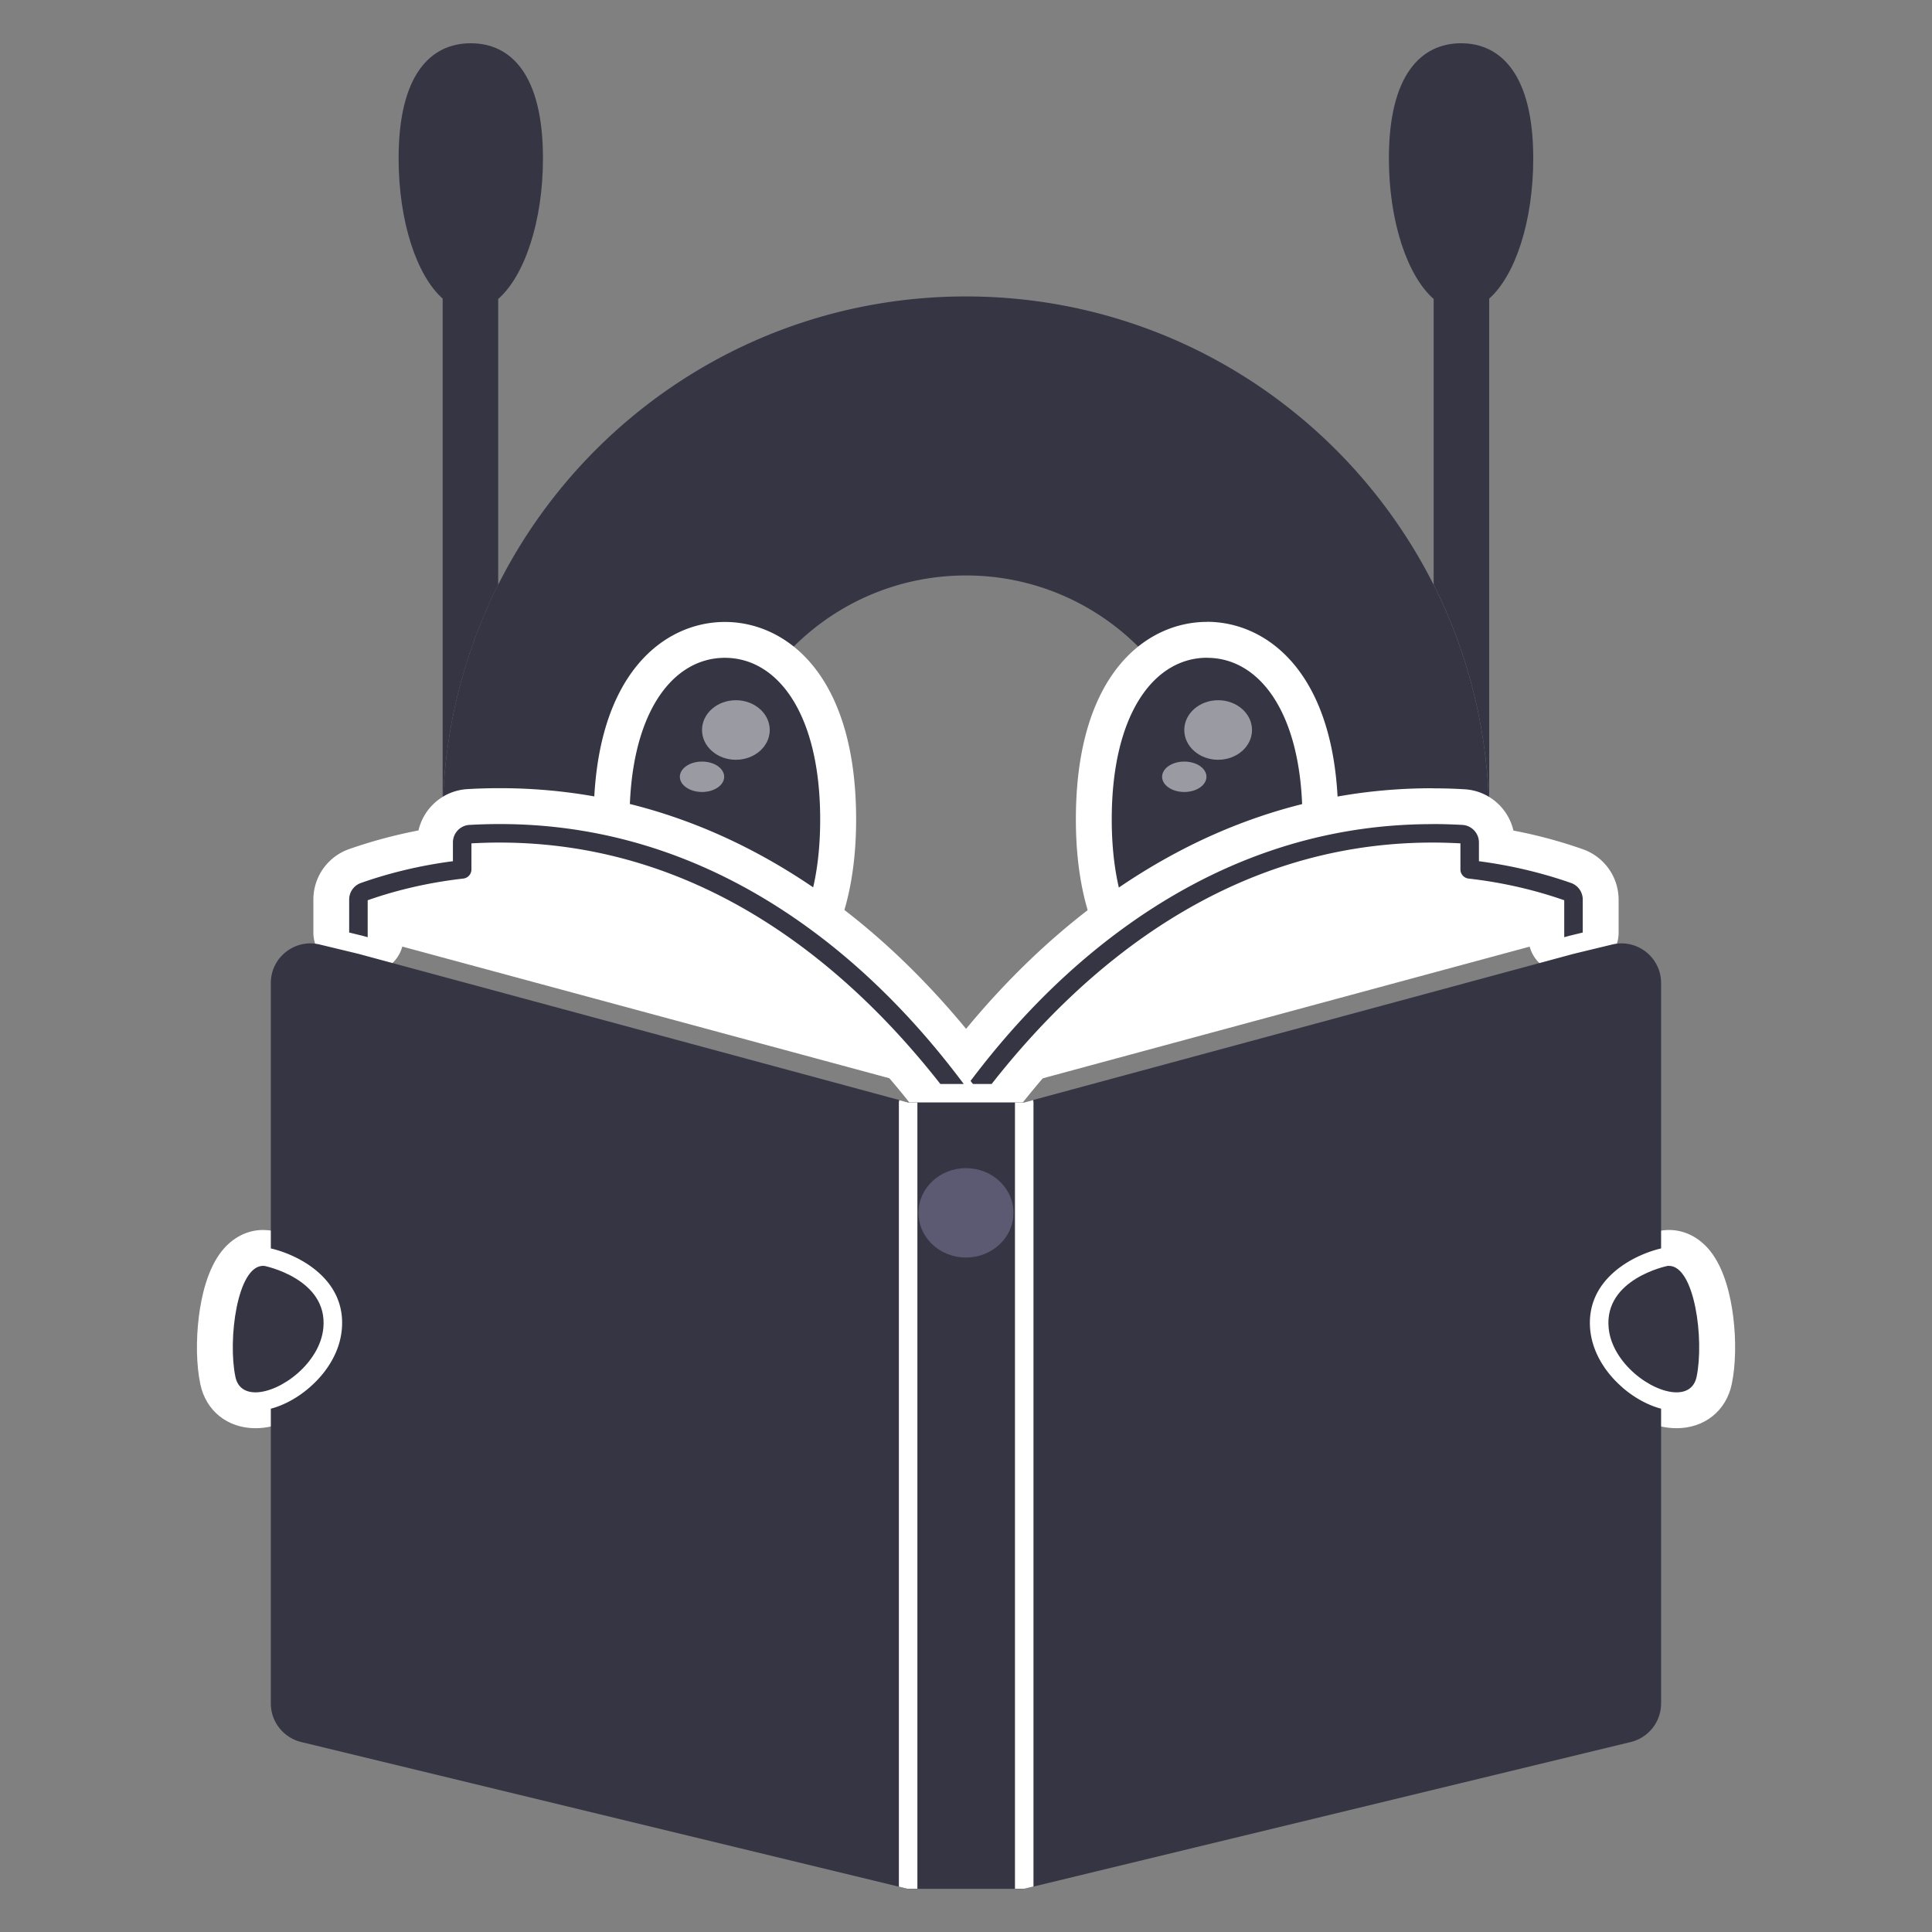 <svg xmlns="http://www.w3.org/2000/svg" id="décors" viewBox="0 0 269.29 269.29"><rect x="0" y="0" width="269.29" height="269.29" fill="#808080" stroke="none"/><defs><style>.cls-1{opacity:.5}.cls-1,.cls-2,.cls-4{stroke-width:0}.cls-1,.cls-4{fill:#fff}.cls-2{fill:#353544}</style></defs><path d="M65.3 112.41c1.46-.08 2.94-.13 4.39-.13 10.9 0 21.38 2.38 31.3 7.09-.25-1.67-.39-3.38-.39-5.12 0-18.83 15.27-34.04 34.04-34.04s34.04 15.22 34.04 34.04c0 1.75-.13 3.46-.39 5.14 9.93-4.72 20.41-7.1 31.32-7.11 1.44 0 2.91.04 4.36.13 1.45.08 2.73.78 3.59 1.83 0-11.76-2.79-22.89-7.74-32.74-12.02-23.83-36.67-40.18-65.19-40.18S81.45 57.67 69.44 81.5c-4.95 9.85-7.73 20.99-7.74 32.74a4.992 4.992 0 0 1 3.59-1.83Z" class="cls-2"/><path d="M156.63 128.68c-.27 0-.54-.04-.8-.13-.75-.25-1.34-.84-1.58-1.6-1.19-3.65-1.79-7.93-1.79-12.73 0-18.47 8.51-25.03 15.79-25.03s15.79 6.56 15.79 25.03v.37a2.5 2.5 0 0 1-1.88 2.4c-8.36 2.16-16.47 5.94-24.11 11.24-.42.29-.92.45-1.43.45Z" class="cls-2"/><path d="M168.25 91.69c7.34 0 13.29 7.75 13.29 22.53v.34c-8.67 2.24-17 6.12-24.91 11.61-1.06-3.26-1.67-7.25-1.67-11.96 0-14.78 5.95-22.53 13.29-22.53m0-5c-8.44 0-18.29 7.21-18.29 27.53 0 5.06.64 9.61 1.91 13.5a4.995 4.995 0 0 0 4.75 3.45c1.01 0 2.01-.3 2.85-.89 7.39-5.13 15.23-8.79 23.3-10.88 2.2-.57 3.74-2.54 3.75-4.81v-.38c0-20.32-9.85-27.53-18.29-27.53Z" class="cls-4"/><path d="M112.66 128.66c-.5 0-1-.15-1.43-.45-7.63-5.3-15.74-9.08-24.11-11.23a2.5 2.5 0 0 1-1.88-2.4v-.36c0-18.47 8.5-25.03 15.79-25.03s15.79 6.56 15.79 25.03c0 4.79-.6 9.07-1.78 12.71-.24.75-.83 1.34-1.58 1.6-.26.09-.53.13-.8.13Z" class="cls-2"/><path d="M101.03 91.69c7.34 0 13.29 7.75 13.29 22.53 0 4.7-.6 8.68-1.66 11.94-7.91-5.49-16.23-9.37-24.91-11.6v-.34c0-14.78 5.95-22.53 13.29-22.53m0-5c-8.44 0-18.29 7.21-18.29 27.53v.38a5.001 5.001 0 0 0 3.76 4.8c8.08 2.08 15.92 5.73 23.31 10.87.85.59 1.85.89 2.85.89.54 0 1.08-.09 1.6-.26a5.01 5.01 0 0 0 3.16-3.2c1.26-3.89 1.9-8.43 1.9-13.48 0-20.32-9.85-27.53-18.29-27.53ZM142.42 151.09l76.24-20.62s.04-.01.07-.02l.61-.15v-4.92c0-.49-.31-.93-.78-1.09-4.44-1.56-9.04-2.58-13.69-3.11v-3.75c0-.62-.48-1.13-1.09-1.16-36.97-2.12-59.57 24.78-67.19 34.82h5.85Z" class="cls-4"/><path d="M50.57 130.45s.04.01.07.02l76.29 20.62h5.8c-7.61-10.04-30.18-36.94-67.21-34.82-.62.03-1.09.55-1.09 1.16v3.75a62.05 62.05 0 0 0-13.68 3.11c-.47.16-.78.61-.78 1.09v4.92l.61.15Z" class="cls-4"/><path d="M69.44 41.68V81.5c-4.95 9.85-7.74 20.99-7.74 32.75V41.62c-3.61-3.2-6.14-10.73-6.14-19.55 0-11.71 4.49-16.04 10.06-16.04s10.06 4.33 10.06 16.04c0 8.82-2.58 16.4-6.24 19.6ZM207.57 41.62v72.62c0-11.76-2.79-22.9-7.74-32.75V41.67c-3.66-3.2-6.24-10.78-6.24-19.6 0-11.71 4.54-16.04 10.06-16.04s10.06 4.33 10.06 16.04c0 8.82-2.53 16.35-6.14 19.55ZM154.96 58.92s12.23-5.17 26.58 12.14c0 0-9.18-17.08-16.47-18.2-6.79-1.05-10.11 6.07-10.11 6.07ZM114.32 58.92s-12.23-5.17-26.58 12.14c0 0 9.18-17.08 16.47-18.2 6.79-1.05 10.11 6.07 10.11 6.07ZM233.68 196.57c-4.9 0-11.37-5.19-11.95-11.25-.68-7.2 6.37-10.55 10.2-11.33.08-.02.16-.03.24-.04.16-.02.31-.02.46-.02.99 0 2.45.34 3.75 1.94 2.96 3.63 3.48 12.08 2.56 16.53-.53 2.57-2.54 4.16-5.25 4.16Z" class="cls-2"/><path d="M232.62 176.44c3.59 0 4.94 10.24 3.86 15.46-.32 1.52-1.4 2.17-2.8 2.17-3.5 0-9-4.08-9.46-8.98-.65-6.86 8.2-8.64 8.2-8.64.07 0 .13-.01.2-.01m0-5c-.24 0-.48.01-.72.04-.16.02-.31.04-.47.07-4.59.92-13.04 5.04-12.19 14.01.71 7.48 8.48 13.51 14.44 13.51 3.9 0 6.92-2.42 7.7-6.15.55-2.64.62-6.07.2-9.43-.35-2.79-1.2-6.66-3.26-9.19-1.5-1.84-3.52-2.86-5.69-2.86Z" class="cls-4"/><ellipse cx="165.07" cy="108.27" class="cls-1" rx="3.09" ry="2.12"/><ellipse cx="169.79" cy="101.75" class="cls-1" rx="4.72" ry="4.15"/><ellipse cx="97.85" cy="108.27" class="cls-1" rx="3.09" ry="2.12"/><ellipse cx="102.57" cy="101.75" class="cls-1" rx="4.72" ry="4.15"/><path d="M35.62 196.57c-2.7 0-4.71-1.6-5.25-4.16-.93-4.45-.4-12.9 2.56-16.53 1.3-1.6 2.76-1.94 3.75-1.94.15 0 .3 0 .46.02.08 0 .16.02.24.04 3.82.77 10.88 4.13 10.2 11.33-.57 6.06-7.05 11.25-11.95 11.25Z" class="cls-2"/><path d="M36.67 176.44c.07 0 .13 0 .2.01 0 0 8.85 1.78 8.2 8.64-.46 4.9-5.96 8.98-9.46 8.98-1.4 0-2.49-.65-2.8-2.17-1.08-5.21.27-15.46 3.86-15.46m0-5c-2.17 0-4.19 1.02-5.69 2.86-2.06 2.53-2.91 6.39-3.26 9.19-.42 3.35-.35 6.79.2 9.43.78 3.74 3.8 6.15 7.7 6.15 5.96 0 13.73-6.03 14.44-13.51.85-8.97-7.6-13.09-12.19-14.01-.16-.03-.31-.06-.47-.07-.24-.02-.48-.04-.72-.04Z" class="cls-4"/><path d="M134.96 153.59c-.95 0-1.81-.54-2.24-1.38-.42-.85-.33-1.86.24-2.62 6.53-8.71 13.76-16.03 21.5-21.76 13.85-10.26 29.05-15.46 45.16-15.46 1.44 0 2.91.04 4.36.13 2.62.15 4.67 2.32 4.67 4.95v.45c3.84.63 7.58 1.58 11.16 2.84 1.98.69 3.31 2.57 3.31 4.67v4.6c0 1.15-.79 2.16-1.91 2.43l-1.89.46-.62.17c-.21.06-.43.09-.65.09-.54 0-1.08-.18-1.52-.52-.62-.47-.98-1.21-.98-1.98v-3.35a58.302 58.302 0 0 0-11.11-2.33 3.795 3.795 0 0 1-3.37-3.76v-1.23c-.47 0-.94-.01-1.4-.01-15.44 0-38.29 5.67-59.47 32.69-.47.6-1.2.96-1.97.96h-3.26Z" class="cls-2"/><path d="M199.61 114.86c1.4 0 2.81.04 4.22.12 1.29.07 2.31 1.15 2.31 2.45v2.61c4.43.58 8.74 1.6 12.83 3.03.98.34 1.64 1.27 1.64 2.31v4.6l-1.89.46s-.04.01-.07.02l-.62.17v-5.15c-4.24-1.48-8.72-2.5-13.33-3.02a1.28 1.28 0 0 1-1.14-1.28v-3.63c-1.32-.07-2.62-.11-3.9-.11-28.5 0-48.79 17.51-61.44 33.65h-3.26c3.3-4.41 10.4-13.41 20.99-21.25 13.42-9.94 28.09-14.97 43.67-14.97m0-5v5-5c-16.66 0-32.36 5.37-46.65 15.96-7.93 5.88-15.34 13.37-22.01 22.27a4.992 4.992 0 0 0-.47 5.24 5.008 5.008 0 0 0 4.47 2.76h3.26c1.54 0 2.99-.71 3.93-1.91 11.22-14.3 30.08-31.32 56.54-31.73.54 2.62 2.7 4.67 5.46 4.98 3.04.34 6.01.92 8.89 1.72v1.48c0 1.56.72 3.02 1.96 3.97a4.96 4.96 0 0 0 3.04 1.03c.44 0 .88-.06 1.31-.17l.58-.16 1.86-.45a4.997 4.997 0 0 0 3.82-4.86v-4.6a7.46 7.46 0 0 0-4.99-7.03c-3.12-1.1-6.36-1.97-9.67-2.6-.73-3.16-3.47-5.57-6.83-5.76-1.5-.09-3.01-.13-4.5-.13Z" class="cls-4"/><path d="M131.07 153.59c-.77 0-1.49-.35-1.97-.96-11.69-14.91-31.49-32.69-59.48-32.69-.47 0-.94 0-1.42.02v1.23c0 1.93-1.44 3.55-3.36 3.76-3.81.43-7.54 1.21-11.1 2.33v3.35c0 .78-.36 1.51-.98 1.99a2.486 2.486 0 0 1-2.17.42l-.62-.17-1.89-.46a2.503 2.503 0 0 1-1.91-2.43v-4.6c0-2.1 1.33-3.98 3.32-4.67 3.57-1.26 7.31-2.21 11.14-2.83v-.45c0-2.63 2.05-4.8 4.67-4.95 1.46-.08 2.93-.13 4.38-.13 16.12 0 31.31 5.19 45.14 15.44 7.85 5.81 14.88 12.94 21.51 21.79.57.76.66 1.77.23 2.62-.42.85-1.29 1.38-2.24 1.38h-3.26Z" class="cls-2"/><path d="M69.68 114.86c15.58 0 30.25 5.02 43.65 14.95 10.59 7.84 17.7 16.88 21 21.28h-3.26c-12.64-16.13-32.93-33.65-61.45-33.65-1.29 0-2.59.04-3.91.11v3.63c0 .66-.49 1.21-1.14 1.28-4.6.52-9.08 1.53-13.32 3.02v5.15l-.62-.17s-.04-.01-.07-.02l-1.89-.46v-4.6c0-1.04.66-1.97 1.64-2.31 4.09-1.44 8.4-2.46 12.82-3.03v-2.61c0-1.3 1.01-2.38 2.31-2.45 1.42-.08 2.83-.12 4.24-.12m0-5c-1.49 0-3.02.04-4.52.13-3.36.19-6.1 2.6-6.83 5.76-3.31.64-6.55 1.51-9.67 2.6a7.45 7.45 0 0 0-4.98 7.03v4.6c0 2.31 1.58 4.32 3.83 4.86l1.86.45.58.16c.43.12.87.17 1.3.17 1.09 0 2.16-.35 3.04-1.03a4.987 4.987 0 0 0 1.96-3.97v-1.48c2.87-.8 5.85-1.37 8.88-1.72a6.295 6.295 0 0 0 5.46-4.98c26.48.4 45.34 17.42 56.55 31.72a5.01 5.01 0 0 0 3.94 1.92h3.26c1.89 0 3.62-1.07 4.47-2.76.85-1.69.67-3.72-.47-5.23-6.68-8.92-14.1-16.43-22.03-22.3-14.27-10.57-29.96-15.93-46.63-15.93Z" class="cls-4"/><path d="M226.11 193.36c-2.6-2.27-4.18-5.12-4.46-8.02-.66-7.02 5.97-10.41 9.88-11.33v-36.99c0-3.57-3.34-6.21-6.82-5.37l-5.38 1.3-76.57 20.71h-16.18l-76.62-20.71-5.39-1.3c-3.47-.84-6.82 1.79-6.82 5.37v36.99c3.91.91 10.56 4.3 9.89 11.33-.27 2.9-1.86 5.75-4.46 8.02-1.68 1.47-3.6 2.51-5.43 2.99v41.09c0 2.55 1.75 4.76 4.23 5.37l84.54 20.46h16.24l84.54-20.46a5.537 5.537 0 0 0 4.23-5.37v-41.09c-1.82-.48-3.74-1.52-5.42-2.98Z" class="cls-2"/><path d="m133.96 151.59.6-.8c6.41-8.55 13.51-15.74 21.09-21.36 13.5-10 28.29-15.07 43.97-15.07 1.4 0 2.83.04 4.25.12a2.95 2.95 0 0 1 2.78 2.95v2.17c4.31.59 8.51 1.6 12.5 3 1.18.41 1.97 1.53 1.97 2.78v5l-2.28.55-1.3.35v-5.45a60.033 60.033 0 0 0-12.88-2.87c-.91-.1-1.59-.87-1.59-1.78v-3.16c-1.14-.05-2.28-.08-3.4-.08-28.77 0-49.08 18.19-61.05 33.46l-.15.19h-4.51Z" class="cls-2"/><path d="M199.61 114.86c1.4 0 2.81.04 4.22.12 1.29.07 2.31 1.15 2.31 2.45v2.61c4.43.58 8.74 1.6 12.83 3.03.98.34 1.64 1.27 1.64 2.31v4.6l-1.89.46s-.04.01-.07.02l-.62.17v-5.15c-4.24-1.48-8.72-2.5-13.33-3.02a1.28 1.28 0 0 1-1.14-1.28v-3.63c-1.32-.07-2.62-.11-3.9-.11-28.5 0-48.79 17.51-61.44 33.65h-3.26c3.3-4.41 10.4-13.41 20.99-21.25 13.42-9.94 28.09-14.97 43.67-14.97m0-1c-15.79 0-30.68 5.1-44.27 15.17-7.62 5.65-14.75 12.86-21.19 21.46l-1.2 1.6h5.75l.3-.38c11.9-15.17 32.08-33.26 60.66-33.26.96 0 1.93.02 2.9.06v2.68c0 1.17.87 2.14 2.03 2.27 4.29.48 8.47 1.4 12.44 2.74v5.75l1.26-.34.62-.17 1.93-.47.76-.19v-5.39c0-1.46-.93-2.77-2.31-3.25-3.88-1.37-7.97-2.36-12.16-2.96v-1.74c0-1.83-1.43-3.35-3.25-3.45-1.42-.08-2.86-.12-4.28-.12Z" class="cls-4"/><path d="m130.83 151.59-.15-.19c-11.96-15.26-32.26-33.46-61.05-33.46-1.13 0-2.27.03-3.42.08v3.16c0 .91-.68 1.67-1.59 1.78-4.44.5-8.77 1.47-12.87 2.87v5.45l-1.25-.34-2.33-.56v-5c0-1.25.79-2.37 1.98-2.78a63.84 63.84 0 0 1 12.48-3v-2.17a2.95 2.95 0 0 1 2.78-2.95c1.42-.08 2.86-.12 4.27-.12 15.68 0 30.47 5.06 43.95 15.05 7.69 5.69 14.59 12.69 21.1 21.38l.6.8h-4.51Z" class="cls-2"/><path d="M69.68 114.86c15.58 0 30.25 5.02 43.65 14.95 10.59 7.84 17.7 16.88 21 21.28h-3.26c-12.64-16.13-32.93-33.65-61.45-33.65-1.29 0-2.59.04-3.91.11v3.63c0 .66-.49 1.21-1.14 1.28-4.6.52-9.08 1.53-13.32 3.02v5.15l-.62-.17s-.04-.01-.07-.02l-1.89-.46v-4.6c0-1.04.66-1.97 1.64-2.31 4.09-1.44 8.4-2.46 12.82-3.03v-2.61c0-1.3 1.01-2.38 2.31-2.45 1.42-.08 2.83-.12 4.24-.12m0-1c-1.42 0-2.86.04-4.29.12-1.82.1-3.25 1.62-3.25 3.45v1.74c-4.18.6-8.27 1.6-12.15 2.96a3.448 3.448 0 0 0-2.31 3.25v5.39l.77.18 1.89.46.66.18 1.26.34v-5.75c3.97-1.33 8.15-2.25 12.43-2.74a2.284 2.284 0 0 0 2.03-2.27v-2.68c.98-.04 1.95-.06 2.91-.06 28.59 0 48.77 18.09 60.66 33.26l.3.38h5.75l-1.2-1.6c-6.54-8.74-13.48-15.76-21.21-21.48-13.57-10.05-28.46-15.14-44.25-15.14Z" class="cls-4"/><ellipse cx="134.64" cy="169.05" rx="6.62" ry="6.23" style="fill:#5b5a72;stroke-width:0"/><path d="m142.76 263.26 1.29-.31V153.67c0-.12-.02-.23-.05-.34l-1.24.34h-1.29v109.59h1.29ZM126.52 263.26h1.35V153.67h-1.29l-1.24-.33c-.03.11-.05.22-.05.33v109.3l1.22.3Z" class="cls-4"/></svg>